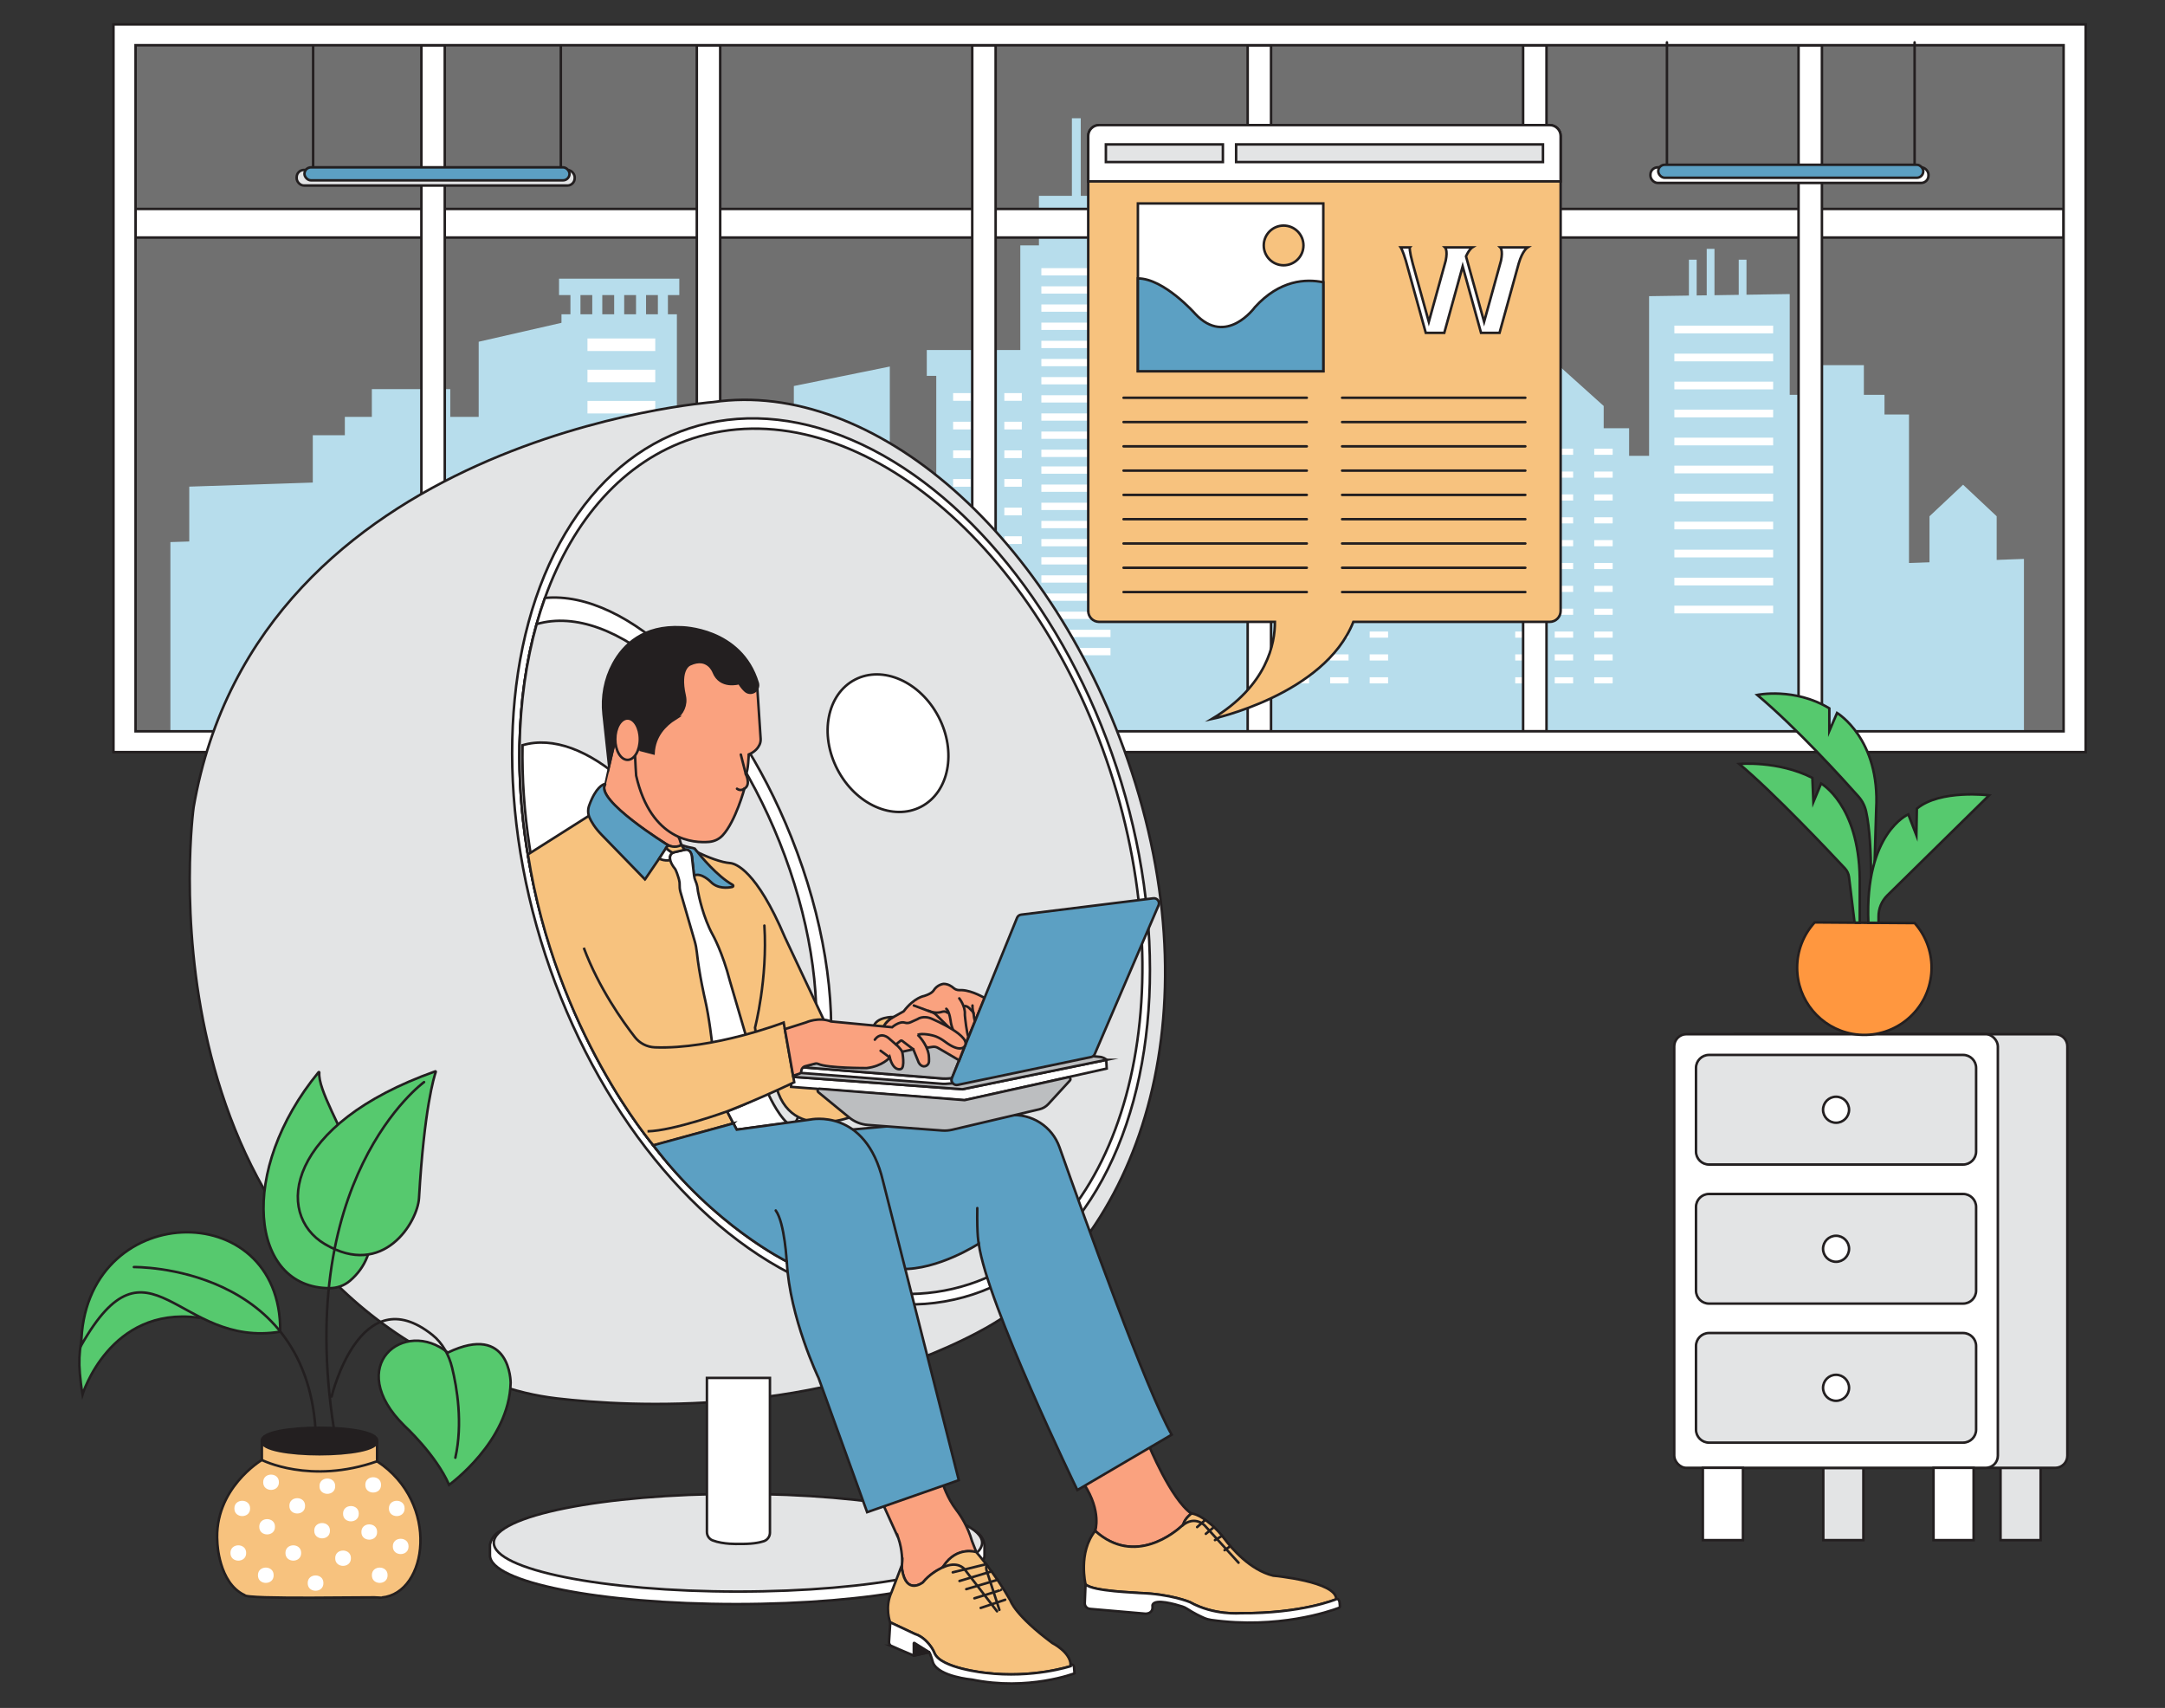<?xml version="1.0" encoding="UTF-8"?>
<svg xmlns="http://www.w3.org/2000/svg" id="a" width="865.76" height="682.89" viewBox="0 0 865.76 682.89">
  <rect x="0" y="0" width="865.76" height="682.89" fill="#333333" stroke="none"/>
  <g>
    <g>
      <rect x="224.53" y="125.66" width="46.15" height="166.75" fill="#98cfe4"></rect>
      <rect x="447.73" y="186.31" width="74.34" height="106.1" fill="#98cfe4"></rect>
      <rect x="472.41" y="142.8" width="32.93" height="64.41" fill="#98cfe4"></rect>
      <rect x="370.61" y="139.95" width="37.77" height="10.33" fill="#98cfe4"></rect>
      <rect x="223.55" y="111.42" width="48.1" height="6.56" fill="#98cfe4"></rect>
      <polygon points="598 292.36 598 199.51 564.28 212.65 564.28 292.36 598 292.36" fill="#98cfe4"></polygon>
      <rect x="408.01" y="98.11" width="44.44" height="194.3" fill="#98cfe4"></rect>
      <rect x="415.46" y="78.3" width="29.9" height="76.3" fill="#98cfe4"></rect>
      <rect x="428.64" y="47.28" width="3.54" height="67.54" fill="#98cfe4"></rect>
      <rect x="263.08" y="116.19" width="4.01" height="36.9" fill="#98cfe4"></rect>
      <rect x="254.34" y="116.19" width="4.01" height="36.9" fill="#98cfe4"></rect>
      <rect x="245.6" y="116.19" width="4.01" height="36.9" fill="#98cfe4"></rect>
      <rect x="236.84" y="116.19" width="4.01" height="36.9" fill="#98cfe4"></rect>
      <rect x="228.11" y="116.19" width="4.01" height="36.9" fill="#98cfe4"></rect>
      <rect x="374.4" y="146.56" width="67.24" height="145.85" fill="#98cfe4"></rect>
      <rect x="264.93" y="213.08" width="39.22" height="79.33" fill="#98cfe4"></rect>
      <polygon points="809.35 292.36 809.35 223.47 762.93 225.12 762.93 292.36 809.35 292.36" fill="#98cfe4"></polygon>
      <polygon points="798.45 232.49 771.58 232.49 771.58 206.42 785.01 193.8 798.45 206.42 798.45 232.49" fill="#98cfe4"></polygon>
      <polygon points="127.48 292.36 127.48 214.88 68.14 216.74 68.14 292.36 127.48 292.36" fill="#98cfe4"></polygon>
      <polygon points="127.48 264.57 127.48 192.85 75.68 194.57 75.68 264.57 127.48 264.57" fill="#98cfe4"></polygon>
      <rect x="593.99" y="182.25" width="77.58" height="110.36" fill="#98cfe4"></rect>
      <rect x="598" y="171.22" width="53.46" height="20.39" fill="#98cfe4"></rect>
      <polygon points="641.3 196.82 604.15 196.82 604.15 162.32 622.72 145.62 641.3 162.32 641.3 196.82" fill="#98cfe4"></polygon>
      <polygon points="355.83 292.41 355.83 146.55 317.45 154.34 317.45 292.41 355.83 292.41" fill="#98cfe4"></polygon>
      <polygon points="229.8 292.41 229.8 127.87 191.42 136.64 191.42 292.41 229.8 292.41" fill="#98cfe4"></polygon>
      <polygon points="336.64 292.41 336.64 186 298.25 179.79 298.25 292.41 336.64 292.41" fill="#98cfe4"></polygon>
      <rect x="682.5" y="99.5" width="3.1" height="18.86" fill="#98cfe4"></rect>
      <rect x="675.38" y="103.83" width="3.1" height="18.86" fill="#98cfe4"></rect>
      <rect x="695.3" y="103.83" width="3.1" height="18.86" fill="#98cfe4"></rect>
      <polygon points="715.69 292.36 715.69 117.57 659.45 118.42 659.45 292.36 715.69 292.36" fill="#98cfe4"></polygon>
      <polygon points="565.6 292.41 565.6 164.58 509.94 125.23 509.94 292.41 565.6 292.41" fill="#98cfe4"></polygon>
      <rect x="711.11" y="165.73" width="52.28" height="126.63" fill="#98cfe4"></rect>
      <rect x="711.11" y="157.87" width="42.48" height="47.33" fill="#98cfe4"></rect>
      <rect x="721.39" y="146" width="23.95" height="20.63" fill="#98cfe4"></rect>
      <rect x="125.08" y="174.02" width="68.43" height="118.34" fill="#98cfe4"></rect>
      <rect x="137.9" y="166.68" width="55.61" height="44.23" fill="#98cfe4"></rect>
      <rect x="148.7" y="155.58" width="31.36" height="19.28" fill="#98cfe4"></rect>
      <rect x="234.92" y="135.33" width="27.11" height="5.02" fill="#fff"></rect>
      <rect x="234.92" y="147.82" width="27.11" height="5.01" fill="#fff"></rect>
      <rect x="234.92" y="160.3" width="27.11" height="5.01" fill="#fff"></rect>
      <rect x="234.92" y="172.79" width="27.11" height="5.02" fill="#fff"></rect>
      <rect x="234.92" y="185.28" width="27.11" height="5.02" fill="#fff"></rect>
      <rect x="234.92" y="197.77" width="27.11" height="5.01" fill="#fff"></rect>
      <rect x="234.92" y="210.25" width="27.11" height="5.02" fill="#fff"></rect>
      <rect x="234.92" y="222.74" width="27.11" height="5.01" fill="#fff"></rect>
      <rect x="234.92" y="235.23" width="27.11" height="5.02" fill="#fff"></rect>
      <rect x="234.92" y="247.72" width="27.11" height="5.02" fill="#fff"></rect>
      <rect x="234.92" y="260.21" width="27.11" height="5.01" fill="#fff"></rect>
      <rect x="416.43" y="107.21" width="27.65" height="2.91" fill="#fff"></rect>
      <rect x="416.43" y="114.48" width="27.65" height="2.91" fill="#fff"></rect>
      <rect x="416.43" y="121.73" width="27.65" height="2.91" fill="#fff"></rect>
      <rect x="416.43" y="128.99" width="27.65" height="2.92" fill="#fff"></rect>
      <rect x="416.43" y="136.26" width="27.65" height="2.91" fill="#fff"></rect>
      <rect x="416.43" y="143.51" width="27.65" height="2.91" fill="#fff"></rect>
      <rect x="416.43" y="150.77" width="27.65" height="2.91" fill="#fff"></rect>
      <rect x="416.43" y="158.03" width="27.65" height="2.91" fill="#fff"></rect>
      <rect x="416.43" y="165.29" width="27.65" height="2.91" fill="#fff"></rect>
      <rect x="416.43" y="172.55" width="27.65" height="2.91" fill="#fff"></rect>
      <rect x="416.43" y="179.8" width="27.65" height="2.92" fill="#fff"></rect>
      <rect x="416.43" y="186.49" width="27.65" height="2.92" fill="#fff"></rect>
      <rect x="416.43" y="193.74" width="27.65" height="2.91" fill="#fff"></rect>
      <rect x="416.43" y="201" width="27.65" height="2.92" fill="#fff"></rect>
      <rect x="416.43" y="208.27" width="27.65" height="2.91" fill="#fff"></rect>
      <rect x="416.43" y="215.52" width="27.65" height="2.91" fill="#fff"></rect>
      <rect x="416.43" y="222.78" width="27.65" height="2.91" fill="#fff"></rect>
      <rect x="416.43" y="230.03" width="27.65" height="2.92" fill="#fff"></rect>
      <rect x="416.43" y="237.3" width="27.65" height="2.92" fill="#fff"></rect>
      <rect x="416.43" y="244.56" width="27.65" height="2.92" fill="#fff"></rect>
      <rect x="416.43" y="251.81" width="27.65" height="2.91" fill="#fff"></rect>
      <rect x="416.43" y="259.08" width="27.65" height="2.91" fill="#fff"></rect>
      <rect x="381.14" y="157.17" width="6.99" height="3.08" fill="#fff"></rect>
      <rect x="381.14" y="168.62" width="6.99" height="3.08" fill="#fff"></rect>
      <rect x="381.14" y="180.07" width="6.99" height="3.08" fill="#fff"></rect>
      <rect x="381.14" y="191.53" width="6.99" height="3.08" fill="#fff"></rect>
      <rect x="381.14" y="202.97" width="6.99" height="3.08" fill="#fff"></rect>
      <rect x="381.14" y="214.42" width="6.99" height="3.08" fill="#fff"></rect>
      <rect x="381.14" y="225.87" width="6.99" height="3.08" fill="#fff"></rect>
      <rect x="381.14" y="237.32" width="6.99" height="3.08" fill="#fff"></rect>
      <rect x="381.14" y="248.77" width="6.99" height="3.08" fill="#fff"></rect>
      <rect x="381.14" y="260.22" width="6.99" height="3.08" fill="#fff"></rect>
      <rect x="381.14" y="271.67" width="6.99" height="3.08" fill="#fff"></rect>
      <rect x="391.39" y="157.17" width="6.99" height="3.08" fill="#fff"></rect>
      <rect x="391.39" y="168.62" width="6.99" height="3.08" fill="#fff"></rect>
      <rect x="391.39" y="180.07" width="6.99" height="3.08" fill="#fff"></rect>
      <rect x="391.39" y="191.53" width="6.99" height="3.08" fill="#fff"></rect>
      <rect x="391.39" y="202.97" width="6.99" height="3.08" fill="#fff"></rect>
      <rect x="391.39" y="214.42" width="6.99" height="3.08" fill="#fff"></rect>
      <rect x="391.39" y="225.87" width="6.99" height="3.08" fill="#fff"></rect>
      <rect x="391.39" y="237.32" width="6.99" height="3.08" fill="#fff"></rect>
      <rect x="391.39" y="248.77" width="6.99" height="3.08" fill="#fff"></rect>
      <rect x="391.39" y="260.22" width="6.99" height="3.08" fill="#fff"></rect>
      <rect x="391.39" y="271.67" width="6.99" height="3.08" fill="#fff"></rect>
      <rect x="401.62" y="157.17" width="6.99" height="3.08" fill="#fff"></rect>
      <rect x="401.62" y="168.62" width="6.99" height="3.08" fill="#fff"></rect>
      <rect x="401.62" y="180.07" width="6.99" height="3.08" fill="#fff"></rect>
      <rect x="401.62" y="191.53" width="6.99" height="3.08" fill="#fff"></rect>
      <rect x="401.62" y="202.97" width="6.99" height="3.08" fill="#fff"></rect>
      <rect x="401.62" y="214.42" width="6.99" height="3.08" fill="#fff"></rect>
      <rect x="401.62" y="225.87" width="6.99" height="3.08" fill="#fff"></rect>
      <rect x="401.62" y="237.32" width="6.99" height="3.08" fill="#fff"></rect>
      <rect x="401.62" y="248.77" width="6.99" height="3.08" fill="#fff"></rect>
      <rect x="401.62" y="260.22" width="6.99" height="3.08" fill="#fff"></rect>
      <rect x="401.62" y="271.67" width="6.99" height="3.08" fill="#fff"></rect>
      <rect x="605.92" y="179.4" width="7.36" height="2.45" fill="#fff"></rect>
      <rect x="605.92" y="188.54" width="7.36" height="2.45" fill="#fff"></rect>
      <rect x="605.92" y="197.68" width="7.36" height="2.45" fill="#fff"></rect>
      <rect x="605.92" y="206.82" width="7.36" height="2.45" fill="#fff"></rect>
      <rect x="605.92" y="215.95" width="7.36" height="2.45" fill="#fff"></rect>
      <rect x="605.92" y="225.09" width="7.36" height="2.45" fill="#fff"></rect>
      <rect x="605.92" y="234.23" width="7.36" height="2.45" fill="#fff"></rect>
      <rect x="605.92" y="243.37" width="7.36" height="2.45" fill="#fff"></rect>
      <rect x="605.92" y="252.51" width="7.36" height="2.45" fill="#fff"></rect>
      <rect x="605.92" y="261.64" width="7.36" height="2.45" fill="#fff"></rect>
      <rect x="605.92" y="270.79" width="7.36" height="2.45" fill="#fff"></rect>
      <rect x="621.72" y="179.4" width="7.36" height="2.45" fill="#fff"></rect>
      <rect x="621.72" y="188.54" width="7.36" height="2.45" fill="#fff"></rect>
      <rect x="621.72" y="197.68" width="7.36" height="2.45" fill="#fff"></rect>
      <rect x="621.72" y="206.82" width="7.36" height="2.45" fill="#fff"></rect>
      <rect x="621.72" y="215.95" width="7.36" height="2.45" fill="#fff"></rect>
      <rect x="621.72" y="225.09" width="7.36" height="2.45" fill="#fff"></rect>
      <rect x="621.72" y="234.23" width="7.36" height="2.45" fill="#fff"></rect>
      <rect x="621.72" y="243.37" width="7.36" height="2.45" fill="#fff"></rect>
      <rect x="621.72" y="252.51" width="7.36" height="2.45" fill="#fff"></rect>
      <rect x="621.72" y="261.64" width="7.36" height="2.45" fill="#fff"></rect>
      <rect x="621.72" y="270.79" width="7.36" height="2.45" fill="#fff"></rect>
      <rect x="637.52" y="179.4" width="7.36" height="2.45" fill="#fff"></rect>
      <rect x="637.52" y="188.54" width="7.36" height="2.45" fill="#fff"></rect>
      <rect x="637.52" y="197.68" width="7.36" height="2.45" fill="#fff"></rect>
      <rect x="637.52" y="206.82" width="7.36" height="2.45" fill="#fff"></rect>
      <rect x="637.52" y="215.95" width="7.36" height="2.45" fill="#fff"></rect>
      <rect x="637.52" y="225.09" width="7.36" height="2.45" fill="#fff"></rect>
      <rect x="637.52" y="234.23" width="7.36" height="2.45" fill="#fff"></rect>
      <rect x="637.52" y="243.37" width="7.36" height="2.45" fill="#fff"></rect>
      <rect x="637.52" y="252.51" width="7.36" height="2.45" fill="#fff"></rect>
      <rect x="637.52" y="261.64" width="7.36" height="2.45" fill="#fff"></rect>
      <rect x="637.52" y="270.79" width="7.36" height="2.45" fill="#fff"></rect>
      <rect x="516.12" y="179.4" width="7.36" height="2.45" fill="#fff"></rect>
      <rect x="516.12" y="188.54" width="7.36" height="2.45" fill="#fff"></rect>
      <rect x="516.12" y="197.68" width="7.36" height="2.45" fill="#fff"></rect>
      <rect x="516.12" y="206.82" width="7.36" height="2.45" fill="#fff"></rect>
      <rect x="516.12" y="215.95" width="7.36" height="2.45" fill="#fff"></rect>
      <rect x="516.12" y="225.09" width="7.36" height="2.45" fill="#fff"></rect>
      <rect x="516.12" y="234.23" width="7.36" height="2.45" fill="#fff"></rect>
      <rect x="516.12" y="243.37" width="7.36" height="2.45" fill="#fff"></rect>
      <rect x="516.12" y="252.51" width="7.36" height="2.45" fill="#fff"></rect>
      <rect x="516.12" y="261.64" width="7.36" height="2.45" fill="#fff"></rect>
      <rect x="516.12" y="270.79" width="7.36" height="2.45" fill="#fff"></rect>
      <rect x="531.91" y="179.4" width="7.36" height="2.45" fill="#fff"></rect>
      <rect x="531.91" y="188.54" width="7.36" height="2.45" fill="#fff"></rect>
      <rect x="531.91" y="197.68" width="7.36" height="2.45" fill="#fff"></rect>
      <rect x="531.91" y="206.82" width="7.36" height="2.45" fill="#fff"></rect>
      <rect x="531.91" y="215.95" width="7.36" height="2.45" fill="#fff"></rect>
      <rect x="531.91" y="225.09" width="7.36" height="2.45" fill="#fff"></rect>
      <rect x="531.91" y="234.23" width="7.36" height="2.45" fill="#fff"></rect>
      <rect x="531.91" y="243.37" width="7.36" height="2.45" fill="#fff"></rect>
      <rect x="531.91" y="252.51" width="7.36" height="2.45" fill="#fff"></rect>
      <rect x="531.91" y="261.64" width="7.36" height="2.45" fill="#fff"></rect>
      <rect x="531.91" y="270.79" width="7.36" height="2.45" fill="#fff"></rect>
      <rect x="547.72" y="179.4" width="7.36" height="2.45" fill="#fff"></rect>
      <rect x="547.72" y="188.54" width="7.36" height="2.45" fill="#fff"></rect>
      <rect x="547.72" y="197.68" width="7.36" height="2.45" fill="#fff"></rect>
      <rect x="547.72" y="206.82" width="7.36" height="2.45" fill="#fff"></rect>
      <rect x="547.72" y="215.95" width="7.36" height="2.45" fill="#fff"></rect>
      <rect x="547.72" y="225.09" width="7.36" height="2.45" fill="#fff"></rect>
      <rect x="547.72" y="234.23" width="7.36" height="2.45" fill="#fff"></rect>
      <rect x="547.72" y="243.37" width="7.36" height="2.45" fill="#fff"></rect>
      <rect x="547.72" y="252.51" width="7.36" height="2.45" fill="#fff"></rect>
      <rect x="547.72" y="261.64" width="7.36" height="2.45" fill="#fff"></rect>
      <rect x="547.72" y="270.79" width="7.36" height="2.45" fill="#fff"></rect>
      <rect x="669.56" y="130.2" width="39.5" height="3.08" fill="#fff"></rect>
      <rect x="669.56" y="141.4" width="39.5" height="3.08" fill="#fff"></rect>
      <rect x="669.56" y="152.6" width="39.5" height="3.08" fill="#fff"></rect>
      <rect x="669.56" y="163.79" width="39.5" height="3.08" fill="#fff"></rect>
      <rect x="669.56" y="174.99" width="39.5" height="3.08" fill="#fff"></rect>
      <rect x="669.56" y="186.18" width="39.5" height="3.08" fill="#fff"></rect>
      <rect x="669.56" y="197.39" width="39.5" height="3.08" fill="#fff"></rect>
      <rect x="669.56" y="208.58" width="39.5" height="3.08" fill="#fff"></rect>
      <rect x="669.56" y="219.78" width="39.5" height="3.08" fill="#fff"></rect>
      <rect x="669.56" y="230.98" width="39.5" height="3.08" fill="#fff"></rect>
      <rect x="669.56" y="242.17" width="39.5" height="3.08" fill="#fff"></rect>
      <rect x="54.21" y="18.08" width="771" height="274.32" fill="#fff" opacity=".3"></rect>
      <rect x="54.21" y="83.54" width="771" height="11.43" fill="#fff" stroke="#231f20" stroke-miterlimit="10"></rect>
      <rect x="168.51" y="18.08" width="9.35" height="274.32" fill="#fff" stroke="#231f20" stroke-miterlimit="10"></rect>
      <rect x="278.65" y="18.08" width="9.35" height="274.32" fill="#fff" stroke="#231f20" stroke-miterlimit="10"></rect>
      <rect x="388.79" y="18.08" width="9.35" height="274.32" fill="#fff" stroke="#231f20" stroke-miterlimit="10"></rect>
      <rect x="498.93" y="18.08" width="9.35" height="274.32" fill="#fff" stroke="#231f20" stroke-miterlimit="10"></rect>
      <rect x="609.08" y="18.08" width="9.35" height="274.32" fill="#fff" stroke="#231f20" stroke-miterlimit="10"></rect>
      <rect x="719.22" y="18.08" width="9.35" height="274.32" fill="#fff" stroke="#231f20" stroke-miterlimit="10"></rect>
      <rect x="118.63" y="67.95" width="111.18" height="6.23" rx="2.91" ry="2.91" fill="#e3e4e5" stroke="#231f20" stroke-miterlimit="10"></rect>
      <line x1="125.22" y1="66.77" x2="125.22" y2="17.98" fill="none" stroke="#231f20" stroke-linecap="round" stroke-linejoin="round"></line>
      <line x1="224.27" y1="67.06" x2="224.27" y2="17.98" fill="none" stroke="#231f20" stroke-linecap="round" stroke-linejoin="round"></line>
      <rect x="659.99" y="66.91" width="111.18" height="6.23" rx="2.91" ry="2.91" fill="#fff" stroke="#231f20" stroke-miterlimit="10"></rect>
      <path d="M45.37,9.76V300.71H834.04V9.76H45.37ZM825.21,292.4H54.21V18.08H825.21V292.4Z" fill="#fff" stroke="#231f20" stroke-miterlimit="10"></path>
      <rect x="121.75" y="66.91" width="105.99" height="5.2" rx="2.6" ry="2.6" fill="#5ca0c3" stroke="#231f20" stroke-miterlimit="10"></rect>
      <line x1="666.59" y1="65.73" x2="666.59" y2="16.94" fill="none" stroke="#231f20" stroke-linecap="round" stroke-linejoin="round"></line>
      <line x1="765.63" y1="66.02" x2="765.63" y2="16.94" fill="none" stroke="#231f20" stroke-linecap="round" stroke-linejoin="round"></line>
      <rect x="663.11" y="65.88" width="105.99" height="5.2" rx="2.6" ry="2.6" fill="#5ca0c3" stroke="#231f20" stroke-miterlimit="10"></rect>
    </g>
    <g>
      <path d="M391.33,532.57c62.5-32.9,94.53-122.27,61.22-224-30.95-94.54-103.44-157.06-167.4-147.8,0,0-181.95,13.48-207.73,162,0,0-24.39,175.97,119.94,230.23,8.17,3.07,16.7,5.12,25.37,6.13,29.28,3.41,103.78,7.57,168.61-26.55Z" fill="#e3e4e5" stroke="#231f20" stroke-miterlimit="10"></path>
      <ellipse cx="332.32" cy="344.42" rx="120.2" ry="182.19" transform="translate(-90.67 120.51) rotate(-18.13)" fill="#fff" stroke="#231f20" stroke-miterlimit="10"></ellipse>
      <path d="M220.77,380.94c.51,1.57,1.04,3.12,1.58,4.67,.18,.52,.36,1.03,.54,1.54,.18,.51,.37,1.03,.55,1.54,.18,.51,.37,1.02,.56,1.53,.38,1.02,.75,2.03,1.14,3.04,.19,.5,.39,1.01,.58,1.51,.2,.5,.39,1,.59,1.5,.2,.5,.4,1,.6,1.5,.2,.5,.4,.99,.6,1.49,.2,.5,.41,.99,.61,1.48,.41,.99,.83,1.97,1.24,2.94,.21,.49,.42,.98,.63,1.46,.21,.48,.43,.97,.64,1.45,.19,.42,.37,.84,.56,1.25,.25,.55,.49,1.09,.74,1.64l.45,.98c.12,.26,.24,.52,.37,.78,.22,.48,.45,.96,.68,1.43,.18,.37,.35,.74,.53,1.11,.22,.46,.45,.92,.67,1.38,.23,.47,.46,.94,.69,1.4,.16,.32,.32,.64,.48,.96,.13,.27,.27,.54,.4,.8,.02,.03,.04,.07,.05,.11,.2,.4,.41,.8,.61,1.19,.2,.39,.4,.77,.6,1.16,.14,.28,.29,.56,.44,.83,.16,.31,.32,.61,.48,.91,.22,.41,.43,.82,.65,1.22,.07,.13,.14,.26,.21,.39,.2,.38,.41,.75,.61,1.13,.25,.46,.5,.91,.75,1.36,.22,.4,.44,.79,.66,1.19,.08,.14,.16,.28,.24,.42,.2,.36,.41,.73,.62,1.09,.23,.42,.47,.83,.71,1.24,1.11,1.93,2.25,3.83,3.4,5.71,.17,.27,.33,.54,.5,.81,.05,.08,.1,.16,.14,.24,.25,.4,.5,.8,.75,1.19,.22,.36,.45,.71,.68,1.07,.22,.35,.45,.71,.68,1.06,.21,.33,.42,.66,.63,.98,.21,.32,.42,.64,.63,.97,.15,.24,.31,.47,.47,.71,.26,.38,.51,.77,.77,1.15,.19,.29,.39,.58,.59,.88,.04,.06,.08,.13,.13,.19,.18,.27,.36,.53,.54,.8,.19,.28,.38,.55,.57,.83,.23,.33,.46,.67,.69,1,.2,.29,.4,.58,.61,.86,.02,.03,.04,.06,.06,.09,.23,.33,.47,.66,.7,.98,.09,.13,.18,.25,.27,.37,.22,.31,.44,.61,.66,.91,.04,.06,.08,.11,.12,.16,.23,.31,.45,.62,.68,.93,.06,.09,.13,.17,.19,.26,.23,.32,.47,.64,.71,.96,.22,.3,.44,.59,.67,.89,.17,.23,.35,.46,.52,.69,.17,.22,.34,.44,.51,.66,.27,.35,.53,.69,.8,1.04,.19,.25,.39,.5,.58,.75,.09,.12,.18,.23,.27,.35,.2,.26,.41,.52,.61,.78,.24,.31,.49,.62,.74,.92,.22,.27,.43,.54,.65,.81,.3,.37,.6,.74,.9,1.1,.3,.36,.6,.73,.9,1.09,0,0,0,.01,.01,.02,.3,.36,.6,.72,.9,1.07,.29,.34,.58,.68,.86,1.02,.07,.08,.14,.16,.21,.24,.24,.28,.48,.56,.72,.83,.24,.28,.48,.55,.71,.82,.82,.94,1.65,1.87,2.49,2.79,.08,.08,.15,.17,.23,.25,2.88,3.16,5.81,6.17,8.81,9.05,33.04,31.77,72.43,46.12,107.56,34.62,61.6-20.17,86.76-112.22,56.18-205.59-30.57-93.37-105.3-152.72-166.9-132.55-27.52,9.01-47.77,32.37-59.02,63.77-1.21,3.38-2.32,6.85-3.32,10.42-4.17,14.85-6.5,31.18-6.82,48.43-.48,26.2,3.66,54.53,12.97,82.97Z" fill="#e3e4e5" stroke="#231f20" stroke-miterlimit="10"></path>
      <path d="M220.77,380.94c.51,1.57,1.04,3.12,1.58,4.67,.18,.52,.36,1.03,.54,1.54,.18,.51,.37,1.03,.55,1.54,.18,.51,.37,1.02,.56,1.53,.38,1.02,.75,2.03,1.14,3.04,.19,.5,.39,1.01,.58,1.51,.2,.5,.39,1,.59,1.5,.2,.5,.4,1,.6,1.5,.2,.5,.4,.99,.6,1.49,.2,.5,.41,.99,.61,1.48,.41,.99,.83,1.97,1.24,2.94,.21,.49,.42,.98,.63,1.46,.21,.48,.43,.97,.64,1.45,.19,.42,.37,.84,.56,1.25,.25,.55,.49,1.09,.74,1.64l.45,.98c.12,.26,.24,.52,.37,.78,.22,.48,.45,.96,.68,1.43,.18,.37,.35,.74,.53,1.11,.22,.46,.45,.92,.67,1.38,.23,.47,.46,.94,.69,1.4,.16,.32,.32,.64,.48,.96,.13,.27,.27,.54,.4,.8,.02,.03,.04,.07,.05,.11,.2,.4,.41,.8,.61,1.19,.2,.39,.4,.77,.6,1.16,.14,.28,.29,.56,.44,.83,.16,.31,.32,.61,.48,.91,.22,.41,.43,.82,.65,1.22,.07,.13,.14,.26,.21,.39,.2,.38,.41,.75,.61,1.13,.25,.46,.5,.91,.75,1.36,.22,.4,.44,.79,.66,1.19,.08,.14,.16,.28,.24,.42,.2,.36,.41,.73,.62,1.09,.23,.42,.47,.83,.71,1.24,1.11,1.93,2.25,3.83,3.4,5.71,.17,.27,.33,.54,.5,.81,.05,.08,.1,.16,.14,.24,.25,.4,.5,.8,.75,1.19,.22,.36,.45,.71,.68,1.07,.22,.35,.45,.71,.68,1.06,.21,.33,.42,.66,.63,.98,.21,.32,.42,.64,.63,.97,.15,.24,.31,.47,.47,.71,.26,.38,.51,.77,.77,1.15,.19,.29,.39,.58,.59,.88,.04,.06,.08,.13,.13,.19,.18,.27,.36,.53,.54,.8,.19,.28,.38,.55,.57,.83,.23,.33,.46,.67,.69,1,.2,.29,.4,.58,.61,.86,.02,.03,.04,.06,.06,.09,.23,.33,.47,.66,.7,.98,.09,.13,.18,.25,.27,.37,.22,.31,.44,.61,.66,.91,.04,.06,.08,.11,.12,.16,.23,.31,.45,.62,.68,.93,.06,.09,.13,.17,.19,.26,.23,.32,.47,.64,.71,.96,.22,.3,.44,.59,.67,.89,.17,.23,.35,.46,.52,.69,.17,.22,.34,.44,.51,.66,.27,.35,.53,.69,.8,1.04,.19,.25,.39,.5,.58,.75,.09,.12,.18,.23,.27,.35,.2,.26,.41,.52,.61,.78,.24,.31,.49,.62,.74,.92,.22,.27,.43,.54,.65,.81,.3,.37,.6,.74,.9,1.1,.3,.36,.6,.73,.9,1.09,0,0,0,.01,.01,.02,.3,.36,.6,.72,.9,1.07,.29,.34,.58,.68,.86,1.02,.07,.08,.14,.16,.21,.24,.24,.28,.48,.56,.72,.83,.24,.28,.48,.55,.71,.82,.82,.94,1.65,1.87,2.49,2.79,.08,.08,.15,.17,.23,.25,2.88,3.16,5.81,6.17,8.81,9.05,7.71,1.5,15.14,1.01,21.96-1.72,33.93-13.55,40.38-77.28,14.4-142.36-23.53-58.95-65.61-98.78-98.54-95.68-1.21,3.38-2.32,6.85-3.32,10.42-4.17,14.85-6.5,31.18-6.82,48.43-.48,26.2,3.66,54.53,12.97,82.97Z" fill="#fff" stroke="#231f20" stroke-miterlimit="10"></path>
      <path d="M220.77,380.94c11.06,33.79,27.91,63.12,47.82,85.84,1.75,.71,3.49,1.32,5.22,1.82,8.68,2.54,17.06,2.51,24.64-.52,31.32-12.51,37.27-71.33,13.29-131.4-23.23-58.18-66.01-96.17-97.14-87.15-4.17,14.85-6.5,31.18-6.82,48.43-.48,26.2,3.66,54.53,12.97,82.97Z" fill="#e3e4e5" stroke="#231f20" stroke-miterlimit="10"></path>
      <path d="M221.93,380.94c11.06,33.79,27.91,63.12,47.82,85.84-.61-.25-1.22-.5-1.83-.78,.23,.26,.45,.52,.68,.78,.82,.94,1.65,1.87,2.49,2.79,.08,.08,.15,.17,.23,.25,.31-.08,.62-.16,.93-.25,.79-.23,1.58-.5,2.35-.81,.13-.05,.26-.1,.38-.16,24.15-10.1,28.65-55.85,10-102.55-18.18-45.53-51.68-75.25-76.02-68.09-.48,26.2,3.66,54.53,12.97,82.97Z" fill="#fff" stroke="#231f20" stroke-miterlimit="10"></path>
      <path d="M211.12,341.62l24.34-15.42,32.53,16.18,10.95-1.62s5.23,2.64,10.24,3.87c.95,.23,1.91,.37,2.88,.47,2.1,.22,10.45,2.86,21.8,29.62l15.39,32.71,17.7,36.55s-29.24,15.2-36.36-8.85c0,0-12.12,6.73-19.82,9.23l2.5,4.81-31.94,8.85s-39.15-45.5-50.21-116.39Z" fill="#f7c27e" stroke="#231f20" stroke-miterlimit="10"></path>
      <polygon points="442.37 423.77 384.85 435.51 316.36 430.51 316.36 434.55 385.62 439.93 442.56 427.24 442.37 423.77" fill="#fff" stroke="#231f20" stroke-miterlimit="10"></polygon>
      <path d="M442.37,423.77s0-.58-2.12-1.15l-7.31-.77-111.39,6.35-5.02,2.23s-.03,.09,.02,.09l68.3,4.99,57.52-11.74Z" fill="#bcbec0" stroke="#231f20" stroke-miterlimit="10"></path>
      <ellipse cx="355.11" cy="297.17" rx="22.79" ry="28.64" transform="translate(-97.06 197.37) rotate(-27.48)" fill="#fff" stroke="#231f20" stroke-miterlimit="10"></ellipse>
      <path d="M393.7,621.84c0,10.78-44.87,19.53-99.27,19.53-54.4,0-98.5-8.74-98.5-19.53v-4.14s.06-.53,.34-1.31c1.12-3.08,4.08-5.09,7.35-5.09h182.79c3.87,0,7.14,3.01,7.28,6.88,0,.1,0,.2,0,.3v3.37Z" fill="#fff" stroke="#231f20" stroke-miterlimit="10"></path>
      <ellipse cx="295.1" cy="616.83" rx="97.64" ry="19.53" fill="#e3e4e5" stroke="#231f20" stroke-miterlimit="10"></ellipse>
      <path d="M302.39,413.8l-.46-2.92s5.08-19.44,3.74-40.8" fill="none" stroke="#231f20" stroke-linecap="round" stroke-linejoin="round"></path>
      <path d="M307.05,436.96s3.54,8.17,7.77,12.02c0,0-17.31,2.31-20.2,2.69,0,0-2.69-5-3.85-7.31,0,0,7.16-2.49,16.28-7.4Z" fill="#fff" stroke="#231f20" stroke-miterlimit="10"></path>
      <path d="M294.62,451.67s-14.62,2.89-23.47,5.39" fill="none" stroke="#ed1c24" stroke-miterlimit="10"></path>
      <path d="M437.95,612.12c15.85,14.27,32.19,.31,34.84-2.15,.23-.21,.39-.48,.49-.77,.76-2.29,3.15-4.01,3.15-4.01-8.27-5.77-17.12-27.51-17.12-27.51l-25.78,15.78c7.12,10.97,4.42,18.66,4.42,18.66Z" fill="#faa27f" stroke="#231f20" stroke-miterlimit="10"></path>
      <path d="M434.1,633.47c2.89,2.89,20.78,3.27,21.55,3.46,12.51,.38,20.2,3.66,20.2,3.66,9.62,5.39,20.2,4.42,20.2,4.42,24.63,.19,38.28-5.58,38.28-5.58,.19-7.12-25.2-9.43-25.2-9.43-9.24-2.24-16.64-10.94-19.5-14.75-1.49-1.99-3.17-3.84-5.04-5.48-5.52-4.85-8.16-4.59-8.16-4.59,0,0-2.4,1.71-3.15,4.01-.1,.29-.26,.56-.49,.77-2.64,2.46-18.98,16.42-34.84,2.15-6.93,8.66-3.85,21.35-3.85,21.35Z" fill="#f7c27e" stroke="#231f20" stroke-miterlimit="10"></path>
      <path d="M435.84,643.28l22.3,1.93c2.89-.16,2.83-2.33,2.73-3.05-.03-.2-.01-.42,.07-.6,1.12-2.39,8.95-.15,11.87,.78,.68,.22,1.33,.53,1.92,.92,2.62,1.72,5.2,2.96,6.75,3.64,.93,.41,1.91,.68,2.91,.82,26.64,3.73,47.38-3.47,50.93-4.81,.32-.12,.52-.44,.49-.78l-.14-1.55c-.38-1.73-1.35-1.15-1.35-1.15,0,0-13.66,5.77-38.28,5.58,0,0-10.58,.96-20.2-4.42,0,0-7.7-3.27-20.2-3.66-.77-.19-18.66-.58-21.55-3.46l-.3,7.48c-.05,1.19,.85,2.22,2.04,2.32Z" fill="#fff" stroke="#231f20" stroke-miterlimit="10"></path>
      <path d="M495.28,624.82l-13.47-14.81s-3.82-4.29-9.03-.03" fill="none" stroke="#231f20" stroke-linecap="round" stroke-linejoin="round"></path>
      <line x1="478.73" y1="610.58" x2="481.94" y2="607.75" fill="none" stroke="#231f20" stroke-linecap="round" stroke-linejoin="round"></line>
      <line x1="482.2" y1="613.27" x2="485.47" y2="610.58" fill="none" stroke="#231f20" stroke-linecap="round" stroke-linejoin="round"></line>
      <line x1="485.85" y1="615.78" x2="488.61" y2="614.14" fill="none" stroke="#231f20" stroke-linecap="round" stroke-linejoin="round"></line>
      <line x1="489.7" y1="619.82" x2="491.95" y2="618.24" fill="none" stroke="#231f20" stroke-linecap="round" stroke-linejoin="round"></line>
      <path d="M341.11,451.59l62.65-5.68c8.77-.8,16.97,4.46,19.91,12.76,10.55,29.81,35.03,97.84,44.87,114.97l-37.71,22.12s-36.17-74.45-39.44-98.5c0,0-16.28,10.62-31.13,10.12l-27.16-41.48,8.02-14.31Z" fill="#5ca0c3" stroke="#231f20" stroke-miterlimit="10"></path>
      <path d="M391.39,497.27s-.77-2.89-.58-14.24" fill="none" stroke="#231f20" stroke-linecap="round" stroke-linejoin="round"></path>
      <path d="M320.01,427.12v1.46c0,.22,.17,.4,.39,.42l56.54,4.35c.39,.03,.79,.03,1.18,0l2.91-.21c-.48-.54-.67-1.32-.36-2.09l-2.55,.18c-.4,.03-.8,.03-1.2,0l-56.47-4.53c-.25-.02-.46,.17-.46,.42Z" fill="#fff" stroke="#231f20" stroke-miterlimit="10"></path>
      <path d="M320.51,426.68l46.54-12.63,19.72,1.83-6.09,15.17s-2.03,.31-3.74,.17l-56.42-4.53s0-.01,0-.01Z" fill="#bcbec0" stroke="#231f20" stroke-miterlimit="10"></path>
      <path d="M393.76,399.05s-4.87-2.98-9.11-3.17h-1.07c-.82,0-1.61-.28-2.23-.82-.82-.73-2.24-1.68-4.01-1.68,0,0-2.5,.19-4.04,2.69,0,0-.58,1.15-3.66,2.12,0,0-4.04,.58-8.27,6.16l-4.81,2.69s-2.59,1.65-3.22,3.42l10.24,3.21,22.89,2.89,7.28-17.51Z" fill="#faa27f" stroke="#231f20" stroke-miterlimit="10"></path>
      <path d="M389.95,408.36c-.35-.58-.55-2.29-.63-3.14-.03-.33-.19-.64-.45-.85-.79-.65-1.53-2-2.98-2.15" fill="none" stroke="#231f20" stroke-linecap="round" stroke-linejoin="round"></path>
      <path d="M383.6,399.18s2.44,3.05,2.23,6.3c-.01,.19,0,.39,.02,.58,.14,1.47,.71,6.84,1.43,8.67l-1.63,4.18s-4.65-5.33-5.42-10.14c0,0-.48-4.47-1.83-5.43" fill="none" stroke="#231f20" stroke-linecap="round" stroke-linejoin="round"></path>
      <path d="M388.89,402.03s-.11,1.38,.43,3.19" fill="none" stroke="#231f20" stroke-linecap="round" stroke-linejoin="round"></path>
      <path d="M365.42,402.03l7.5,2.79c.51,.19,.97,.48,1.35,.86l5.09,5.02" fill="none" stroke="#231f20" stroke-linecap="round" stroke-linejoin="round"></path>
      <path d="M378.88,404.92s-.77-.77-2.12-.38c0,0-2.5,.96-5.39-.38" fill="none" stroke="#231f20" stroke-linecap="round" stroke-linejoin="round"></path>
      <path d="M357.2,406.61s-6.86-.15-7.9,4.01l4.04-.15s.83-2.17,3.85-3.85Z" fill="#f7c27e" stroke="#231f20" stroke-miterlimit="10"></path>
      <path d="M282.69,612.53v-61.59h25.2v61.86c0,1.56-.99,2.94-2.47,3.43-1.85,.61-5,1.18-10.23,1.08,0,0-5.89,.24-10.19-1.4-1.4-.53-2.31-1.88-2.31-3.38Z" fill="#fff" stroke="#231f20" stroke-miterlimit="10"></path>
      <path d="M242.11,313.43c.05-.07,3.93-17.88,3.93-17.88l10.58,4.42,15.2,35.78,.67,2.21s-1.45,1.64-5.3,0c0,0-29.78-18.01-25.09-24.54Z" fill="#faa27f" stroke="#231f20" stroke-miterlimit="10"></path>
      <path d="M257.93,351.61l9.27-13.63s-29.47-18.22-25.21-24.38c.04-.06,0-.15-.08-.14-.76,.15-3.62,1.21-6.3,8.57-.57,1.56-.55,3.3,.11,4.83,.36,.83,.89,1.83,1.68,3.02,.92,1.39,2,2.67,3.16,3.87l17.36,17.87Z" fill="#5ca0c3" stroke="#231f20" stroke-miterlimit="10"></path>
      <path d="M278.19,339.77c1.87,2.37,8.64,10.64,14.82,14.03,.36,.2,.28,.74-.12,.82-1.96,.41-5.98,.79-8.66-2.03,0,0-3.78-3.89-6.7-2.52l-.81-7.48s-.36-3.28-2.97-2.79l-1.17-1.69s-.18-.29-.13-.27c.48,.16,2.25,.85,4.44,1.18,.51,.08,.98,.35,1.3,.76Z" fill="#5ca0c3" stroke="#231f20" stroke-miterlimit="10"></path>
      <path d="M302.83,275l1.34,20.34c.05,.83-.08,1.66-.43,2.41-.56,1.22-1.75,2.83-4.33,3.91,0,0-.19,6.54-1.15,7.89,0,0,2.12,4.23-.58,5.77,0,0-3.5,13.06-8.7,18.68-1.39,1.5-3.3,2.41-5.34,2.6-6.03,.55-23.26-.31-29.25-26.47,0,0-.38-5.55-.48-8.84l6.64-33.49,20.01-9.04,22.27,16.24Z" fill="#faa27f" stroke="#231f20" stroke-miterlimit="10"></path>
      <path d="M269.93,287.4c-3.86,2.45-8.27,6.77-8.59,13.82l-5.19-1.35s-.74-5.37-3.56-10.87l-6.54,6.54-2.48,10.7-2.22-20.67c-.75-6.95,.54-14,3.86-20.15,4.15-7.7,12.11-15.4,27.29-14.61,0,0,23.81,.18,30.51,22.24,.88,2.91-2.62,5.19-4.91,3.2-.79-.69-1.64-1.69-2.52-3.12,0,0-7.5,2.31-10.2-4.42,0,0-2.31-6.35-9.43-3.08,0,0-4.63,1.54-2.15,12.54,.81,3.58-.78,7.26-3.88,9.23Z" fill="#231f20" stroke="#231f20" stroke-miterlimit="10"></path>
      <ellipse cx="250.95" cy="295.55" rx="4.91" ry="8.27" fill="#faa27f" stroke="#231f20" stroke-miterlimit="10"></ellipse>
      <line x1="298.25" y1="309.55" x2="296.25" y2="301.7" fill="none" stroke="#231f20" stroke-linecap="round" stroke-linejoin="round"></line>
      <path d="M297.68,315.32s-1.42,1.2-2.96,.04" fill="none" stroke="#231f20" stroke-linecap="round" stroke-linejoin="round"></path>
      <path d="M269.03,340.96s-1.47-.71-2.66-1.94l-2.76,4.29s1.76,1.01,4.45,.63c0,0-.77-1.72,.96-2.98Z" fill="#fff" stroke="#231f20" stroke-miterlimit="10"></path>
      <path d="M269.73,340.7c-.85,.19-1.55,.84-1.74,1.69-.49,2.16,1.81,4.82,1.81,4.82,.61,.73,1.29,2.93,1.72,4.44,.22,.79,.31,1.62,.27,2.44-.06,1.29,.32,2.55,.32,2.55l5.67,19.59c.43,1.48,.72,2.99,.88,4.52,.96,8.93,3.26,18.79,3.26,18.79,1.73,7.31,2.89,18.08,2.89,18.08l13.66-2.89-6.54-22.32c-3.08-11.93-6.93-18.66-6.93-18.66-3.78-6.87-5.56-15.58-5.9-17.37-.04-.21-.07-.42-.08-.63-.14-1.52-.54-2.69-.86-3.43s-.53-1.48-.62-2.26l-.76-6.62c-.05-1.19-.29-2-.59-2.57-.47-.86-1.47-1.3-2.43-1.09l-4.02,.91Z" fill="#fff" stroke="#231f20" stroke-miterlimit="10"></path>
      <path d="M272.45,337.83l1.31,1.96-3.5,.82s-.93,.16-1.22,.35c0,0-1.44-.58-2.66-1.94l.82-1.04s2.81,1.35,5.25-.15Z" fill="#f7c27e" stroke="#231f20" stroke-miterlimit="10"></path>
      <path d="M359.26,615.01c1.63,4.9,1.55,9.11,1.42,10.78-.04,.61-.03,1.22,.07,1.82,1.64,10.34,8.32,5.11,8.32,5.11,2.56-3.16,5.94-5.03,7.29-5.69,.39-.19,.72-.48,.96-.84,5.38-8.16,13.11-5.59,13.11-5.59l-1.73-4.42c-.82-2.93-2.08-5.64-3.18-7.68-.89-1.65-1.91-3.23-3.05-4.72-3.82-4.98-5.48-10.62-5.48-10.62l-23.55,9.01,5.82,12.85Z" fill="#faa27f" stroke="#231f20" stroke-miterlimit="10"></path>
      <path d="M293.27,449.17l1.35,2.5,29.44-4.04s22.12-4.81,29.05,24.63l30.3,119.57-36.65,12.79-19.43-53.68s-11.54-24.05-12.7-46.56c0,0-29.15-14.33-53.39-46.46l32.03-8.75Z" fill="#5ca0c3" stroke="#231f20" stroke-miterlimit="10"></path>
      <path d="M314.63,504.96s-.77-15.97-4.42-20.97" fill="none" stroke="#231f20" stroke-linecap="round" stroke-linejoin="round"></path>
      <path d="M355.99,648.67l9.81,4.62c3.3,1.02,5.59,3.79,6.77,5.56,.45,.68,.8,1.41,1.12,2.16,2.52,6.06,20.39,7.86,20.39,7.86,19.05,2.31,34.05-2.69,34.05-2.69,.01-.19,.02-.39,0-.58-.17-5.08-7.32-8.66-7.32-8.66-15.01-11.16-16.74-16.93-16.74-16.93-6.16-10.97-13.66-19.43-13.66-19.43,0,0-7.73-2.58-13.11,5.59-.24,.36-.57,.65-.96,.84-1.35,.66-4.73,2.53-7.29,5.69,0,0-6.68,5.24-8.32-5.11-.09-.6-.11-1.21-.07-1.82l-4.12,10.77c-2.89,6.16-.58,12.12-.58,12.12Z" fill="#f7c27e" stroke="#231f20" stroke-miterlimit="10"></path>
      <path d="M356.56,658.2l8.86,3.75,6.16-1.35c.58,.77,1.54,4.23,1.54,4.23,2.31,5.58,15.58,6.73,15.58,6.73,22.51,4.62,40.98-2.5,40.98-2.5l-.19-2.5c-.18-1.27-1.23-1-1.34-.96,0,.19,0,.38,0,.58,0,0-15.01,5-34.05,2.69,0,0-17.87-1.8-20.39-7.86-.31-.75-.66-1.48-1.12-2.16-1.18-1.77-3.47-4.54-6.77-5.56l-9.81-4.62-.5,7.8c-.05,.75,.38,1.44,1.07,1.73Z" fill="#fff" stroke="#231f20" stroke-miterlimit="10"></path>
      <path d="M395.04,626.16s-.96-.77-.58,1.54l5.19,15.97" fill="none" stroke="#231f20" stroke-linecap="round" stroke-linejoin="round"></path>
      <path d="M398.7,644.25l-13.08-16.93s-2.69-3.46-8.66-.58" fill="none" stroke="#231f20" stroke-linecap="round" stroke-linejoin="round"></path>
      <line x1="394.47" y1="625.39" x2="381" y2="628.67" fill="none" stroke="#231f20" stroke-linecap="round" stroke-linejoin="round"></line>
      <line x1="383.69" y1="632.13" x2="396.58" y2="628.28" fill="none" stroke="#231f20" stroke-linecap="round" stroke-linejoin="round"></line>
      <line x1="398.95" y1="631.65" x2="386.39" y2="635.4" fill="none" stroke="#231f20" stroke-linecap="round" stroke-linejoin="round"></line>
      <path d="M400.43,635.59c0,.19-10.77,3.46-10.77,3.46" fill="none" stroke="#231f20" stroke-linecap="round" stroke-linejoin="round"></path>
      <line x1="401.97" y1="639.63" x2="392.16" y2="642.9" fill="none" stroke="#231f20" stroke-linecap="round" stroke-linejoin="round"></line>
      <path d="M365.42,661.95v-4.95c0-.11,.12-.17,.21-.11l5.87,3.67s.02,.06-.01,.07l-6.06,1.33Z" fill="#231f20" stroke="#231f20" stroke-miterlimit="10"></path>
      <line x1="362.72" y1="409.34" x2="367.73" y2="414.54" fill="none" stroke="#231f20" stroke-linecap="round" stroke-linejoin="round"></line>
      <path d="M258.93,452.34c10.51-.23,31.84-7.98,31.84-7.98,13.85-5.39,26.84-11.64,26.84-11.64l-4.23-23.86s-28.17,10.79-51.51,9.9c-3.14-.12-6.06-1.61-7.99-4.09-4.86-6.24-14.46-19.72-20.44-35.72" fill="#f7c27e" stroke="#231f20" stroke-miterlimit="10"></path>
      <path d="M381.04,433.14c.45,.51,1.15,.79,1.91,.63l53.39-11.14c.64-.13,1.18-.57,1.43-1.17l25.53-59.51c.61-1.42-.55-2.97-2.09-2.78l-52.89,6.54c-.72,.09-1.34,.56-1.61,1.24l-26.04,64.1c-.31,.77-.12,1.55,.36,2.09Z" fill="#5ca0c3" stroke="#231f20" stroke-miterlimit="10"></path>
      <path d="M427.84,432.04l-8.63,9.41c-.94,1.03-2.18,1.75-3.53,2.07l-34.87,8.18c-1.33,.31-2.69,.42-4.05,.32l-29.72-2.23c-2.74-.21-5.35-1.25-7.47-2.99l-12.31-10.09c-.6-.49-.21-1.45,.56-1.39l57.91,4.54,41.37-9.12c.75-.17,1.27,.73,.75,1.3Z" fill="#bcbec0" stroke="#231f20" stroke-miterlimit="10"></path>
      <path d="M385.8,418.2l-2.21,5.76-8.51-4.98c-.65-.38-1.41-.53-2.16-.41l-2.26,.34-4.28-5.14,3.66-3.66,15.76,8.09Z" fill="#faa27f" stroke="#231f20" stroke-miterlimit="10"></path>
      <path d="M366.97,413.73s3.62,3.39,4.41,7.93c0,0,.19,1.52,.11,2.8-.08,1.3-1.4,2.23-2.62,1.79-.72-.26-1.46-.94-1.92-2.47l-1.73-4.23-4.42,.96s1.25,6.44-.58,6.93c0,0-2.89,1.15-4.42-4.62,0,0,0,0,0,0-.01,.02-2.85,3.46-9.21,4.23,0,0-15.57,.07-19.36-1.65-.44-.2-.95-.22-1.43-.09l-3.76,.99c-.93,.24-1.59,1.08-1.62,2.04h0c-.01,.41-.27,.77-.65,.91l-2.61,.89-3.3-18.66,8.46-2.69s5-2.31,10-.38l24.43,2.31s2.82-2.52,5.07-1.83c.76,.23,1.58,.18,2.3-.15l2.82-1.28s2.31-1.73,5.96,0c0,0,16.71,7.12,12.59,11.16,0,0-1.79,2.23-7.5-2.06-1.11-.83-2.3-1.56-3.58-2.09-1.77-.74-5.97-1.44-7.46-.7" fill="#faa27f" stroke="#231f20" stroke-miterlimit="10"></path>
      <path d="M360.8,420.5s-.88-1.59-2.56-2.91l-2.83-2.47s-3.08-2.89-5.58,.58" fill="none" stroke="#231f20" stroke-linecap="round" stroke-linejoin="round"></path>
      <line x1="355.8" y1="422.81" x2="352.14" y2="420.12" fill="none" stroke="#231f20" stroke-linecap="round" stroke-linejoin="round"></line>
      <path d="M365.22,419.54l-4.42-3.36c-.23-.17-.55-.17-.77,.01l-1.74,1.42" fill="none" stroke="#231f20" stroke-linecap="round" stroke-linejoin="round"></path>
    </g>
    <g>
      <path d="M31.9,548.84c.23,2.66,.58,5.67,1.09,8.72,0,0,10.79-35.29,46.24-30.74l-6.96-15.34-5.76-5.76c-11.56,6-22.75,4.19-30.4,19.7-3.57,7.24-4.91,15.37-4.2,23.41Z" fill="#56c96e" stroke="#231f20" stroke-miterlimit="10"></path>
      <path d="M131.85,515.05c-31.99,.04-36.78-47.11-4.45-86.36,.11-.13,.31-.04,.29,.13-1.28,13.37,38,61.32,12.26,83.27-2.26,1.93-5.13,2.95-8.1,2.96Z" fill="#56c96e" stroke="#231f20" stroke-miterlimit="10"></path>
      <path d="M129.91,497.44c-20.19-11.98-15.63-47.9,44.18-69.09,.11-.04,.22,.06,.19,.17-.68,1.95-4.64,14.66-6.72,50.51-.55,9.56-14.21,32.31-37.64,18.4Z" fill="#56c96e" stroke="#231f20" stroke-miterlimit="10"></path>
      <path d="M150.8,576.16c.91,7.06-46.99,7.06-46.08,0-.91-7.06,46.99-7.06,46.08,0Z" fill="#231f20" stroke="#231f20" stroke-miterlimit="10"></path>
      <path d="M152.69,638.73c-2.07-.31-54.81,.9-54.94-.98-10.39-4.93-10.83-21.02-10.83-21.02-1.57-21.47,17.8-32.99,17.8-32.99v-7.59c-.91,7.07,46.99,7.06,46.08,0v8.12c25.36,16.64,20.22,52.77,1.89,54.46Z" fill="#f7c27e" stroke="#231f20" stroke-miterlimit="10"></path>
      <path d="M152.37,593.7c.06,4.08-6.34,4.08-6.28,0-.06-4.08,6.34-4.08,6.28,0Z" fill="#fff"></path>
      <path d="M161.8,603.12c.06,4.08-6.34,4.08-6.28,0-.06-4.08,6.34-4.08,6.28,0Z" fill="#fff"></path>
      <path d="M163.37,618.31c.06,4.08-6.34,4.08-6.28,0-.06-4.08,6.34-4.08,6.28,0Z" fill="#fff"></path>
      <path d="M154.99,629.83c.06,4.08-6.34,4.08-6.28,0-.06-4.08,6.34-4.08,6.28,0Z" fill="#fff"></path>
      <path d="M129.33,632.97c.06,4.08-6.34,4.08-6.28,0-.06-4.08,6.34-4.08,6.28,0Z" fill="#fff"></path>
      <path d="M109.43,629.83c.06,4.08-6.34,4.08-6.28,0-.06-4.08,6.34-4.08,6.28,0Z" fill="#fff"></path>
      <path d="M98.44,620.93c.06,4.08-6.34,4.08-6.28,0-.06-4.08,6.34-4.08,6.28,0Z" fill="#fff"></path>
      <path d="M100.01,603.12c.06,4.08-6.34,4.08-6.28,0-.06-4.08,6.34-4.08,6.28,0Z" fill="#fff"></path>
      <path d="M111.53,592.65c.06,4.08-6.34,4.08-6.28,0-.06-4.08,6.34-4.08,6.28,0Z" fill="#fff"></path>
      <path d="M122,602.08c.06,4.08-6.34,4.08-6.28,0-.06-4.08,6.34-4.08,6.28,0Z" fill="#fff"></path>
      <path d="M109.96,610.45c.06,4.08-6.34,4.08-6.28,0-.06-4.08,6.34-4.08,6.28,0Z" fill="#fff"></path>
      <path d="M120.43,620.93c.06,4.08-6.34,4.08-6.28,0-.06-4.08,6.34-4.08,6.28,0Z" fill="#fff"></path>
      <path d="M131.95,612.02c.06,4.08-6.34,4.08-6.28,0-.06-4.08,6.34-4.08,6.28,0Z" fill="#fff"></path>
      <path d="M134.04,594.22c.06,4.08-6.34,4.08-6.28,0-.06-4.08,6.34-4.08,6.28,0Z" fill="#fff"></path>
      <path d="M143.47,605.22c.06,4.08-6.34,4.08-6.28,0-.06-4.08,6.34-4.08,6.28,0Z" fill="#fff"></path>
      <path d="M150.8,612.55c.06,4.08-6.34,4.08-6.28,0-.06-4.08,6.34-4.08,6.28,0Z" fill="#fff"></path>
      <path d="M140.33,623.02c.06,4.08-6.34,4.08-6.28,0-.06-4.08,6.34-4.08,6.28,0Z" fill="#fff"></path>
      <path d="M179.07,540.81c-17.27-14.07-41.82,5.24-17.28,29.32,0,0,12.57,11.52,17.8,23.56,0,0,24.09-17.28,24.61-40.84,0,0,0-24.09-25.13-12.04Z" fill="#56c96e" stroke="#231f20" stroke-miterlimit="10"></path>
      <path d="M32.49,537.9c27.13-47.83,38.72,1.36,79.56-5.46,.62-54.99-78.96-52.67-79.56,5.46Z" fill="#56c96e" stroke="#231f20" stroke-miterlimit="10"></path>
      <path d="M104.72,583.75s19.33,9.92,46.08,.52" fill="none" stroke="#231f20" stroke-linecap="round" stroke-linejoin="round"></path>
      <path d="M132.61,558.38s11.38-47.78,40.33-24.61c4.07,3.26,6.62,8.06,7.86,13.12,1.92,7.85,4.36,22.14,1.29,35.95" fill="none" stroke="#231f20" stroke-linecap="round" stroke-linejoin="round"></path>
      <path d="M169.58,432.66s-53.47,38.68-35.27,143.35" fill="none" stroke="#231f20" stroke-linecap="round" stroke-linejoin="round"></path>
      <path d="M53.54,506.61s70.54-1.14,72.81,68.26" fill="none" stroke="#231f20" stroke-linecap="round" stroke-linejoin="round"></path>
    </g>
    <g>
      <rect x="729.11" y="586.88" width="16.04" height="28.92" fill="#e3e4e5" stroke="#231f20" stroke-miterlimit="10"></rect>
      <rect x="799.99" y="586.88" width="16.04" height="28.92" fill="#e3e4e5" stroke="#231f20" stroke-miterlimit="10"></rect>
      <path d="M693.85,413.51h128.02c2.67,0,4.84,2.17,4.84,4.84v163.7c0,2.67-2.17,4.84-4.84,4.84h-128.02v-173.38Z" fill="#e3e4e5" stroke="#231f20" stroke-miterlimit="10"></path>
      <rect x="669.51" y="413.51" width="129.41" height="173.38" rx="4.84" ry="4.84" fill="#fff" stroke="#231f20" stroke-miterlimit="10"></rect>
      <rect x="680.95" y="586.88" width="16.04" height="28.92" fill="#fff" stroke="#231f20" stroke-miterlimit="10"></rect>
      <rect x="773.19" y="586.88" width="16.04" height="28.92" fill="#fff" stroke="#231f20" stroke-miterlimit="10"></rect>
      <path d="M678.21,460.42v-33.43c0-2.87,2.33-5.2,5.2-5.2h101.62c2.87,0,5.2,2.33,5.2,5.2v33.43c0,2.87-2.33,5.2-5.2,5.2h-101.62c-2.87,0-5.2-2.33-5.2-5.2Z" fill="#e3e4e5" stroke="#231f20" stroke-miterlimit="10"></path>
      <circle cx="734.22" cy="443.71" r="5.2" fill="#fff" stroke="#231f20" stroke-miterlimit="10"></circle>
      <path d="M678.21,516.02v-33.43c0-2.87,2.33-5.2,5.2-5.2h101.62c2.87,0,5.2,2.33,5.2,5.2v33.43c0,2.87-2.33,5.2-5.2,5.2h-101.62c-2.87,0-5.2-2.33-5.2-5.2Z" fill="#e3e4e5" stroke="#231f20" stroke-miterlimit="10"></path>
      <circle cx="734.22" cy="499.3" r="5.2" fill="#fff" stroke="#231f20" stroke-miterlimit="10"></circle>
      <path d="M678.21,571.61v-33.43c0-2.87,2.33-5.2,5.2-5.2h101.62c2.87,0,5.2,2.33,5.2,5.2v33.43c0,2.87-2.33,5.2-5.2,5.2h-101.62c-2.87,0-5.2-2.33-5.2-5.2Z" fill="#e3e4e5" stroke="#231f20" stroke-miterlimit="10"></path>
      <circle cx="734.22" cy="554.89" r="5.2" fill="#fff" stroke="#231f20" stroke-miterlimit="10"></circle>
      <g>
        <path d="M748.01,364.56s1.17-26.82-1.77-40.08c-.49-2.24-1.55-4.31-3.07-6.02-6-6.75-24.64-27.33-40.47-40.61,0,0,14.83-3.09,28.83,5.36v9.06s3.09-7.21,3.09-7.21c0,0,17.3,10.3,15.65,38.52l-.82,27.18-1.44,13.8Z" fill="#56c96e" stroke="#231f20" stroke-miterlimit="10"></path>
        <path d="M718.66,386.91c0,13.01,9.32,24.15,22.12,26.46h0c14.63,2.61,28.6-7.14,31.21-21.76,.28-1.55,.42-3.12,.42-4.69,0-6.57-2.4-12.92-6.76-17.83l-29.12-.2-10.86-.08c-4.52,4.95-7.02,11.41-7.01,18.11Z" fill="#ff973f" stroke="#231f20" stroke-miterlimit="10"></path>
        <path d="M751.21,368.98v-2.44c-.04-3.21,1.24-6.29,3.52-8.54l40.71-40.01s-19.59-2.47-28.91,5.33l-.19,10.65-3.23-8.37s-17.5,7.42-15.97,43.36l4.07,.03Z" fill="#56c96e" stroke="#231f20" stroke-miterlimit="10"></path>
        <path d="M741.63,368.91l-2.23-18.22c-.16-1.3-.72-2.51-1.61-3.47-5.83-6.24-28.9-30.68-42.29-41.77,0,0,15.45-1.44,29.24,5.56l.41,9.68,3.09-7.42s15.04,8.45,15.45,37.87v17.75s-2.06,.01-2.06,.01Z" fill="#56c96e" stroke="#231f20" stroke-miterlimit="10"></path>
      </g>
    </g>
  </g>
  <g>
    <path d="M435.17,244.28V54.38c0-2.41,1.95-4.36,4.36-4.36h180.19c2.41,0,4.36,1.95,4.36,4.36V244.28c0,2.41-1.95,4.36-4.36,4.36h-78.53c-11.63,29.37-56.59,38.84-56.59,38.84,22.25-13.35,25.27-30.37,25.22-38.84h-70.29c-2.41,0-4.36-1.95-4.36-4.36Z" fill="#f7c27e" stroke="#231f20" stroke-miterlimit="10"></path>
    <path d="M435.17,54.38v18.15s188.91,0,188.91,0v-18.15c0-2.41-1.95-4.36-4.36-4.36h-180.19c-2.41,0-4.36,1.95-4.36,4.36Z" fill="#fff" stroke="#231f20" stroke-miterlimit="10"></path>
    <g>
      <rect x="494.32" y="57.74" width="122.71" height="7.06" transform="translate(1111.34 122.54) rotate(-180)" fill="#e3e4e5" stroke="#231f20" stroke-miterlimit="10"></rect>
      <rect x="442.23" y="57.74" width="46.79" height="7.06" transform="translate(931.25 122.54) rotate(-180)" fill="#e3e4e5" stroke="#231f20" stroke-miterlimit="10"></rect>
    </g>
    <rect x="455.03" y="81.35" width="74.15" height="67.09" fill="#fff" stroke="#231f20" stroke-miterlimit="10"></rect>
    <circle cx="513.3" cy="98.13" r="7.94" fill="#f7c27e" stroke="#231f20" stroke-miterlimit="10"></circle>
    <path d="M455.03,111.33v37.11s74.15,0,74.15,0v-35.58c-6.96-1.44-17.47-.95-27.37,9.98,0,0-11.48,15.89-23.83,2.65,0,0-12.53-14.2-22.95-14.16Z" fill="#5ca0c3" stroke="#231f20" stroke-miterlimit="10"></path>
    <g>
      <g>
        <line x1="609.96" y1="159.04" x2="536.69" y2="159.04" fill="none" stroke="#231f20" stroke-linecap="round" stroke-linejoin="round"></line>
        <line x1="609.96" y1="168.75" x2="536.69" y2="168.75" fill="none" stroke="#231f20" stroke-linecap="round" stroke-linejoin="round"></line>
        <line x1="609.96" y1="178.46" x2="536.69" y2="178.46" fill="none" stroke="#231f20" stroke-linecap="round" stroke-linejoin="round"></line>
        <line x1="609.96" y1="188.17" x2="536.69" y2="188.17" fill="none" stroke="#231f20" stroke-linecap="round" stroke-linejoin="round"></line>
        <line x1="609.96" y1="197.88" x2="536.69" y2="197.88" fill="none" stroke="#231f20" stroke-linecap="round" stroke-linejoin="round"></line>
        <line x1="609.96" y1="207.59" x2="536.69" y2="207.59" fill="none" stroke="#231f20" stroke-linecap="round" stroke-linejoin="round"></line>
        <line x1="609.96" y1="217.3" x2="536.69" y2="217.3" fill="none" stroke="#231f20" stroke-linecap="round" stroke-linejoin="round"></line>
        <line x1="609.96" y1="227.01" x2="536.69" y2="227.01" fill="none" stroke="#231f20" stroke-linecap="round" stroke-linejoin="round"></line>
        <line x1="609.96" y1="236.72" x2="536.69" y2="236.72" fill="none" stroke="#231f20" stroke-linecap="round" stroke-linejoin="round"></line>
      </g>
      <g>
        <line x1="522.57" y1="159.04" x2="449.3" y2="159.04" fill="none" stroke="#231f20" stroke-linecap="round" stroke-linejoin="round"></line>
        <line x1="522.57" y1="168.75" x2="449.3" y2="168.75" fill="none" stroke="#231f20" stroke-linecap="round" stroke-linejoin="round"></line>
        <line x1="522.57" y1="178.46" x2="449.3" y2="178.46" fill="none" stroke="#231f20" stroke-linecap="round" stroke-linejoin="round"></line>
        <line x1="522.57" y1="188.17" x2="449.3" y2="188.17" fill="none" stroke="#231f20" stroke-linecap="round" stroke-linejoin="round"></line>
        <line x1="522.57" y1="197.88" x2="449.3" y2="197.88" fill="none" stroke="#231f20" stroke-linecap="round" stroke-linejoin="round"></line>
        <line x1="522.57" y1="207.59" x2="449.3" y2="207.59" fill="none" stroke="#231f20" stroke-linecap="round" stroke-linejoin="round"></line>
        <line x1="522.57" y1="217.3" x2="449.3" y2="217.3" fill="none" stroke="#231f20" stroke-linecap="round" stroke-linejoin="round"></line>
        <line x1="522.57" y1="227.01" x2="449.3" y2="227.01" fill="none" stroke="#231f20" stroke-linecap="round" stroke-linejoin="round"></line>
        <line x1="522.57" y1="236.72" x2="449.3" y2="236.72" fill="none" stroke="#231f20" stroke-linecap="round" stroke-linejoin="round"></line>
      </g>
    </g>
    <path d="M563.74,98.93s-.21,1.26,1.18,6.4l3.26,11.8,3.19,11.54,3.19-11.54,3.56-12.89c.89-4.24-.26-5.32-.26-5.32h10.89s-1.25,.77-2.51,3.57l4.05,14.64,3.19,11.54,3.19-11.54,3.56-12.89c.89-4.24-.26-5.32-.26-5.32h10.89s-2.03,1.26-3.54,6.41l-3.26,11.8-4.41,15.95h-7.4s-4.41-15.95-4.41-15.95l-2.94-10.65-2.94,10.65-4.41,15.95h-7.4s-4.41-15.95-4.41-15.95l-3.56-12.89c-1.27-4.24-2.04-5.32-2.04-5.32h3.61Z" fill="#fff" stroke="#231f20" stroke-miterlimit="10"></path>
  </g>
</svg>
